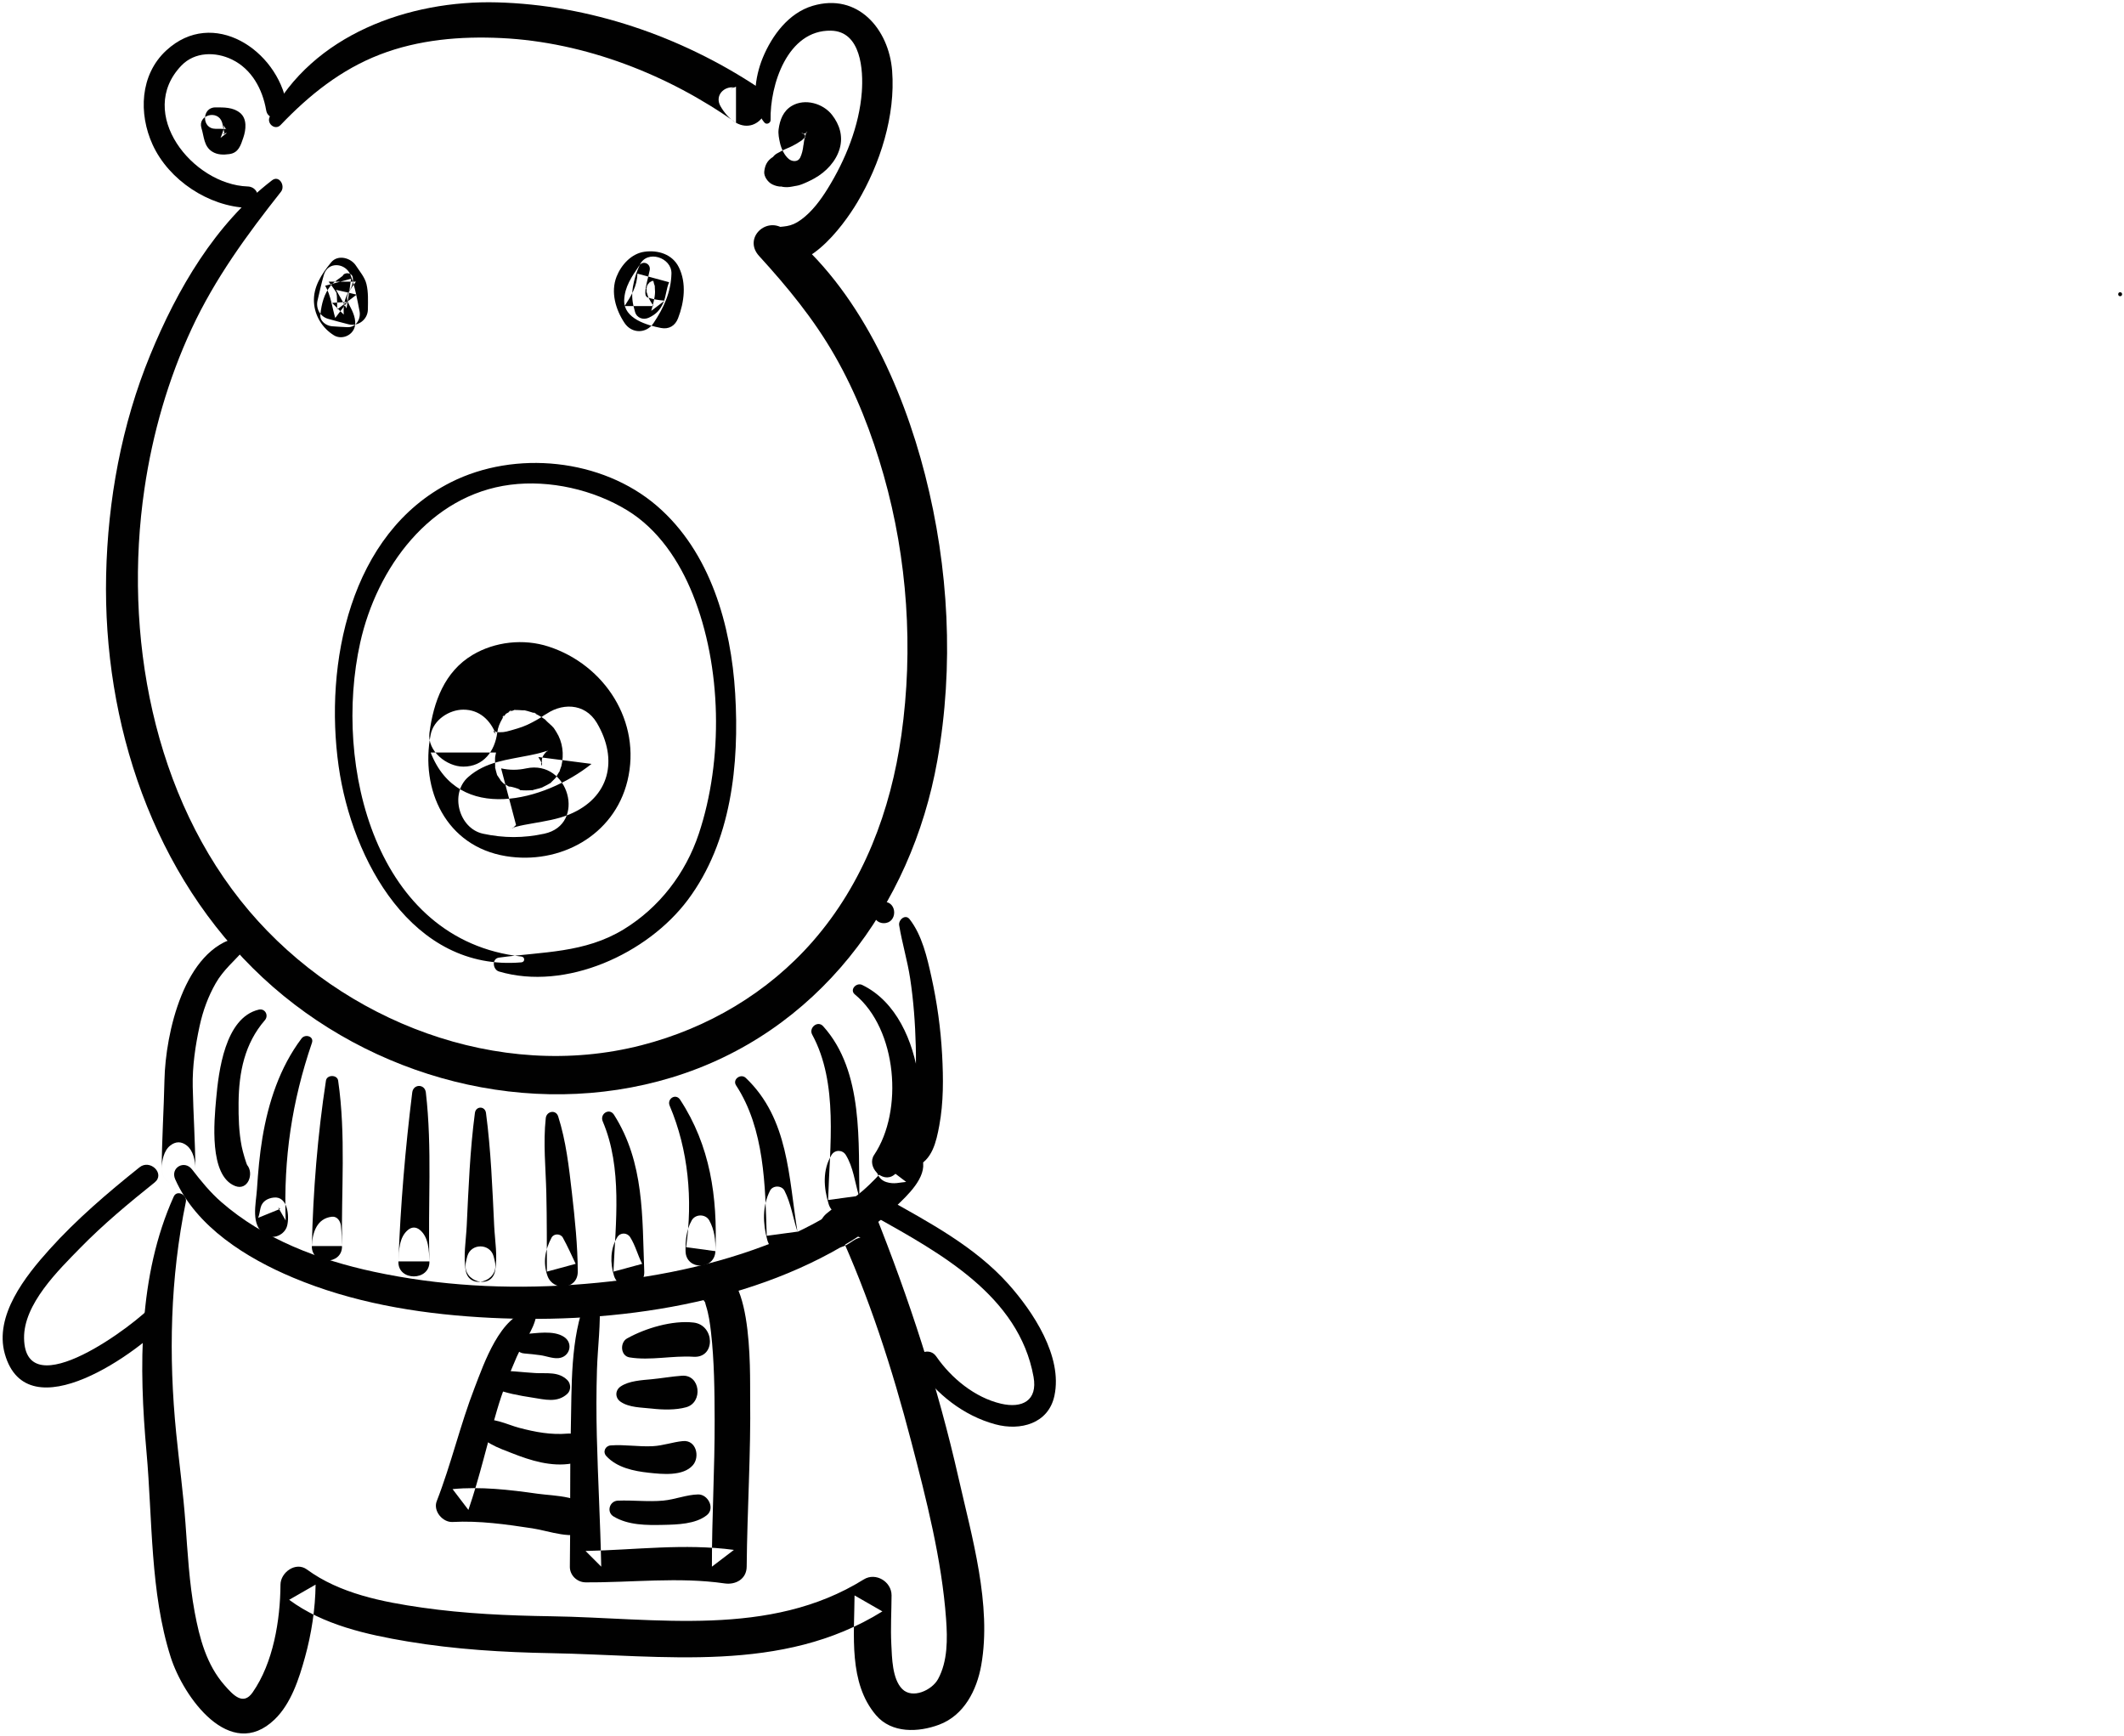 <?xml version="1.0" encoding="UTF-8"?>
<svg width="591px" height="483px" viewBox="0 0 591 483" version="1.1" xmlns="http://www.w3.org/2000/svg" xmlns:xlink="http://www.w3.org/1999/xlink">
    <!-- Generator: Sketch 41 (35326) - http://www.bohemiancoding.com/sketch -->
    <title>bear</title>
    <desc>Created with Sketch.</desc>
    <defs></defs>
    <g id="Page-1" stroke="none" stroke-width="1" fill="none" fill-rule="evenodd">
        <g id="Layer_1" transform="translate(-3293, -67)" fill="#010101">
            <g id="Layer_1_3_">
                <g id="bear" transform="translate(3293, 67)">
                    <path d="M589.926,82.41 C590.645,82.41 590.645,81.297 589.926,81.297 C589.208,81.297 589.208,82.41 589.926,82.41 L589.926,82.41 Z" id="Shape"></path>
                    <path d="M78.087,34.767 C86.032,26.444 94.872,19.353 105.723,15.169 C116.482,11.022 128.122,10.036 139.557,10.593 C162.745,11.722 185.968,20.783 204.79,34.156 L204.79,24.118 C202.066,25.372 203.916,24.271 204.381,24.346 C201.438,23.872 198.844,26.59 200.438,29.477 C201.397,31.211 203.031,33.175 204.792,34.157 C211.392,37.831 216.88,28.223 210.659,24.119 C189.343,10.048 163.901,1.347 138.299,0.66 C113.854,0.004 86.922,9.631 75.07,32.439 C74.087,34.326 76.529,36.399 78.087,34.767 L78.087,34.767 Z" id="Shape"></path>
                    <path d="M75.7,50.157 C59.819,62.36 49.318,80.463 41.801,98.75 C33.831,118.133 29.988,139.132 29.531,160.039 C28.634,201.119 42.585,243.603 73.132,272.011 C103.203,299.98 147.341,311.773 186.89,299.768 C227.306,287.499 253.581,252.247 260.808,211.604 C265.482,185.315 264.004,157.957 257.406,132.131 C251.102,107.465 238.806,80.19 218.474,63.952 C213.39,59.892 206.659,66.219 211.214,71.211 C219.113,79.863 226.369,88.674 232.222,98.867 C238.24,109.348 242.603,120.651 245.897,132.255 C252.501,155.522 254.195,180.558 250.808,204.506 C247.83,225.557 240.282,245.697 226.185,261.852 C213.658,276.208 196.894,286.068 178.502,290.79 C138.708,301.014 95.439,284.193 69.319,253.423 C42.431,221.746 34.283,176.244 40.194,135.985 C42.446,120.644 46.785,105.551 53.314,91.483 C59.767,77.579 68.699,65.327 78.17,53.362 C79.475,51.712 77.693,48.626 75.7,50.157 L75.7,50.157 Z" id="Shape"></path>
                    <path d="M214.416,33.407 C214.2,23.667 219.097,8.313 231.198,8.532 C239.616,8.684 240.242,19.571 239.8,25.576 C239.105,35.017 235.242,44.497 230.304,52.475 C228.353,55.626 225.981,58.852 222.966,61.069 C219.839,63.368 218.237,62.831 214.679,63.414 C210.445,64.108 210.456,69.99 213.566,71.939 C223.412,78.111 234.498,63.103 238.569,56.253 C244.89,45.621 249.204,32.157 248.235,19.693 C247.337,8.108 238.687,-2.104 226.134,1.618 C219.415,3.61 214.819,9.869 212.257,16.035 C210.105,21.221 208.735,29.431 212.716,34.109 C213.288,34.784 214.435,34.234 214.416,33.407 L214.416,33.407 Z" id="Shape"></path>
                    <path d="M95.331,76.77 C95.304,76.831 92.726,78.57 92.078,79.374 C90.152,81.767 89.469,84.513 89.14,87.517 C88.936,89.382 90.781,90.637 92.393,90.77 C93.815,90.885 95.239,90.953 96.664,91.023 C99.084,91.143 100.462,88.707 100.045,86.585 C99.378,83.191 98.787,79.761 97.535,76.525 C96.213,73.109 91.222,72.607 90.097,76.525 C89.431,78.844 88.925,81.212 88.362,83.559 C87.825,85.796 89.04,88.047 91.281,88.7 C93.159,89.246 95.059,89.72 96.951,90.216 C99.659,90.927 102.33,88.894 102.362,86.094 C102.388,83.752 102.521,81.342 101.968,79.043 C101.503,77.115 100.092,75.525 99.043,73.902 C97.635,71.72 94.001,70.7 92.123,73.009 C89.528,76.2 87.125,79.75 87.36,84.054 C87.568,87.86 89.696,91.292 92.9,93.277 C94.742,94.418 97.249,93.677 98.316,91.857 C99.465,89.895 98.526,87.432 97.578,85.602 C96.882,84.257 96.583,83.737 96.568,82.984 C96.54,81.587 98.144,79.584 99.044,78.351 L91.436,78.351 C92.234,79.478 93.16,80.569 93.8,81.797 C93.448,81.123 93.715,82.03 93.731,82.27 C93.814,83.541 93.799,84.822 93.814,86.093 C95.618,84.719 97.42,83.345 99.225,81.972 C97.321,81.519 95.419,81.042 93.503,80.64 C94.477,82.353 95.449,84.067 96.423,85.781 C96.863,83.042 97.352,80.307 97.673,77.551 C95.277,78.2 92.882,78.85 90.485,79.497 C92.063,82.174 92.403,85.496 93.281,88.45 C94.408,86.971 95.535,85.491 96.662,84.012 C95.237,84.082 93.813,84.15 92.391,84.266 C93.475,85.35 94.559,86.434 95.644,87.519 C95.51,85.058 95.827,82.978 97.209,80.92 C97.928,79.853 98.371,78.44 98.149,77.142 C97.932,75.857 95.873,75.592 95.331,76.77 L95.331,76.77 Z" id="Shape"></path>
                    <path d="M177.865,73.892 C175.822,76.925 173.789,79.781 173.68,83.559 C173.534,88.639 180.061,90.499 183.912,91.244 C186.146,91.676 187.865,90.631 188.67,88.543 C190.391,84.086 191.067,78.794 188.902,74.386 C187.092,70.702 183.08,69.511 179.306,70.04 C175.66,70.552 172.838,73.718 171.56,76.957 C169.855,81.277 171.316,86.18 173.789,89.871 C175.799,92.868 179.848,92.878 181.852,89.871 C184.699,85.606 186.693,81.328 186.831,76.123 C186.953,71.623 180.001,69.352 177.998,73.73 C177.09,75.715 176.451,77.691 176.102,79.847 C175.678,82.469 175.979,84.316 176.7,86.79 C177.208,88.527 179.036,89.096 180.575,88.366 C182.545,87.429 183.684,86.259 184.561,84.234 C185.356,82.4 185.381,80.323 186.183,78.515 C183.239,77.717 180.293,76.919 177.35,76.121 C177.294,79.62 175.653,82.288 173.787,85.156 L181.85,85.156 C181.368,84.452 180.93,83.736 180.537,82.977 C180.302,82.459 180.273,82.415 180.46,82.845 C180.302,82.46 180.183,82.062 180.064,81.661 C179.687,80.362 179.955,81.938 179.91,80.673 C179.861,79.338 179.687,81.152 179.973,79.913 C180.258,78.683 179.619,80.376 180.199,79.3 C180.779,78.222 179.717,79.703 180.533,78.831 C181.357,77.951 179.929,79.14 180.925,78.5 C181.928,77.856 180.203,78.653 181.321,78.3 C182.454,77.942 180.503,78.261 181.675,78.24 C182.129,78.264 182.001,78.236 181.291,78.154 C181.532,78.188 181.768,78.262 181.999,78.337 C181.395,78.063 181.288,78.025 181.685,78.226 C182.461,78.635 180.997,77.591 181.679,78.192 C181.969,78.508 181.935,78.442 181.575,77.99 C181.757,78.225 181.892,78.49 182.03,78.75 C181.579,77.897 182.177,79.4 182.245,79.729 C182.118,79.105 182.271,80.874 182.266,81.204 C182.233,83.004 181.666,84.743 181.212,86.483 C182.454,85.537 183.696,84.589 184.941,83.644 C183.311,83.516 181.729,83.29 180.183,82.743 C179.822,82.615 179.656,82.193 179.634,82.108 C179.257,80.543 180.447,77.062 180.787,75.121 C181.109,73.34 178.907,72.339 177.865,73.892 L177.865,73.892 Z" id="Shape"></path>
                    <path d="M145.074,266.113 C104.441,261.629 92.637,212.921 100.224,178.801 C104.862,157.943 119.63,137.716 142.018,134.857 C152.978,133.457 165.146,136.239 174.541,141.984 C183.156,147.252 189.04,156.112 192.747,165.317 C200.858,185.462 201.291,211.424 194.435,231.978 C190.761,242.989 183.466,252.478 173.561,258.539 C162.676,265.199 150.981,264.742 138.845,266.414 C136.766,266.701 137.104,269.766 138.845,270.278 C157.476,275.778 180.168,265.343 191.388,250.347 C203.513,234.142 205.742,212.606 204.565,192.954 C203.425,173.978 197.673,153.551 182.788,140.742 C167.46,127.553 143.322,125.171 125.469,134.165 C97.288,148.361 90.193,184.761 94.231,213.212 C97.918,239.191 114.685,270.343 145.075,267.73 C146.125,267.641 146.105,266.228 145.074,266.113 L145.074,266.113 Z" id="Shape"></path>
                    <path d="M66.248,260.785 C51.186,263.983 46.029,287.674 45.763,300.461 C45.592,308.678 45.009,317.399 45.009,325.112 C45.009,331.133 54.345,331.133 54.345,325.112 C54.345,322.928 53.774,320.113 51.996,318.709 C50.462,317.496 48.891,317.496 47.355,318.709 C45.578,320.113 45.007,322.932 45.007,325.112 C45.007,331.133 54.343,331.133 54.343,325.112 C54.343,317.994 53.785,309.935 53.627,302.326 C53.509,296.634 54.348,290.926 55.558,285.371 C56.465,281.205 57.913,277.235 60.027,273.533 C62.166,269.787 65.364,267.22 68.129,264.016 C69.406,262.539 68.191,260.373 66.248,260.785 L66.248,260.785 Z" id="Shape"></path>
                    <path d="M250.189,257.416 C251.008,262.381 252.483,267.209 253.247,272.201 C254.192,278.396 254.646,284.695 254.812,290.957 C254.963,296.685 254.792,302.496 253.881,308.158 C253.527,310.336 253.079,312.637 252.207,314.674 C251.479,316.369 250.277,317.795 249.783,319.597 C249.017,322.379 251.785,325.653 254.753,324.568 C259.402,322.869 260.531,317.558 261.346,313.186 C262.557,306.698 262.497,299.992 262.144,293.428 C261.749,286.153 260.74,278.895 259.166,271.782 C257.976,266.387 256.562,260.165 253.094,255.726 C251.896,254.192 249.942,255.923 250.189,257.416 L250.189,257.416 Z" id="Shape"></path>
                    <path d="M48.756,328.093 C54.649,341.374 68.656,350.03 81.506,355.428 C97.902,362.321 115.617,365.345 133.292,366.449 C167.813,368.609 207.102,363.706 237.008,345.14 C241.387,342.419 245.529,339.234 249.252,335.665 C252.438,332.614 257.918,327.6 256.732,322.782 C256.054,320.028 253.38,319.094 250.871,319.454 C248.928,319.732 247.342,321.124 245.728,322.107 C242.953,323.801 243.552,327.903 246.61,328.854 C248.792,329.534 250.261,328.954 252.136,328.815 C250.605,327.649 249.073,326.482 247.54,325.316 C246.977,323.107 247.677,323.106 246.711,324.347 C246.24,324.951 245.74,325.534 245.24,326.114 C244.214,327.306 243.102,328.425 241.971,329.517 C239.441,331.965 236.649,334.087 233.733,336.051 C227.268,340.405 220.15,343.766 212.878,346.516 C195.852,352.956 177.633,356.172 159.524,357.436 C140.966,358.732 122.185,357.718 103.984,353.803 C88.775,350.532 73.446,344.768 61.585,334.417 C58.496,331.723 55.938,328.581 53.442,325.348 C51.312,322.589 47.317,324.852 48.756,328.093 L48.756,328.093 Z" id="Shape"></path>
                    <path d="M71.99,280.888 C62.585,283.128 60.823,298.108 60.139,305.771 C59.603,311.771 58.096,327.072 65.41,329.948 C69.008,331.363 70.719,326.512 68.789,324.143 C68.578,323.882 67.579,320.615 67.252,318.96 C66.467,314.981 66.344,310.853 66.383,306.807 C66.466,298.296 68.065,290.328 73.7,283.828 C74.844,282.507 73.764,280.466 71.99,280.888 L71.99,280.888 Z" id="Shape"></path>
                    <path d="M83.906,288.904 C77.839,296.959 74.651,306.729 73.011,316.588 C72.23,321.287 71.811,326.043 71.503,330.793 C71.228,335.061 69.642,340.814 73.756,343.522 C76.003,345.001 79.238,343.542 79.89,341.027 C80.577,338.371 80.057,332.72 76.17,333.166 C74.489,333.357 72.987,334.179 72.526,335.939 C72.285,336.862 72.197,337.926 71.836,338.805 C73.882,337.975 75.926,337.143 77.971,336.311 C77.785,336.184 77.601,336.055 77.415,335.928 C78.105,337.131 78.797,338.334 79.487,339.539 C78.884,322.266 81.213,306.449 86.798,290.125 C87.427,288.287 84.903,287.582 83.906,288.904 L83.906,288.904 Z" id="Shape"></path>
                    <path d="M90.697,300.626 C88.372,315.77 87.124,331.337 86.769,346.655 C86.644,352.073 95.309,352.07 95.166,346.655 C95.117,344.782 95.063,342.804 94.853,340.96 C94.713,339.739 93.834,338.353 92.392,338.499 C88.191,338.933 86.923,342.88 86.769,346.655 L95.166,346.655 C94.926,331.366 96.299,315.798 94.085,300.626 C93.84,298.936 90.955,298.946 90.697,300.626 L90.697,300.626 Z" id="Shape"></path>
                    <path d="M114.703,303.941 C112.776,319.519 111.439,335.238 110.859,350.928 L119.489,350.928 C119.355,347.906 119.306,344.196 116.818,342.164 C115.757,341.299 114.591,341.299 113.531,342.164 C111.042,344.193 110.994,347.903 110.86,350.928 C110.613,356.485 119.655,356.503 119.49,350.928 C119.027,335.282 120.305,319.519 118.493,303.941 C118.208,301.498 115.002,301.513 114.703,303.941 L114.703,303.941 Z" id="Shape"></path>
                    <path d="M132.141,309.637 C130.758,320.087 130.37,330.533 129.861,341.062 C129.666,345.092 128.858,349.569 129.608,353.563 C130.613,358.917 138.761,356.643 137.761,351.315 C137.643,350.686 137.51,350.078 137.331,349.461 C136.288,345.851 131.08,345.851 130.036,349.461 C129.858,350.076 129.725,350.687 129.607,351.315 C128.607,356.643 136.755,358.919 137.76,353.563 C138.51,349.569 137.7,345.092 137.507,341.062 C136.996,330.534 136.61,320.087 135.227,309.637 C134.964,307.654 132.404,307.654 132.141,309.637 L132.141,309.637 Z" id="Shape"></path>
                    <path d="M151.86,311.062 C151.106,317.962 151.847,324.962 152.014,331.884 C152.191,339.192 152.141,346.471 152.168,353.778 C154.838,353.054 157.507,352.333 160.176,351.608 C159.039,349.17 157.905,346.673 156.61,344.317 C155.968,343.148 154.109,343.124 153.473,344.317 C151.655,347.738 151.027,351.217 152.322,354.921 C153.882,359.378 160.781,358.817 160.762,353.777 C160.735,346.471 159.962,339.136 159.137,331.883 C158.327,324.785 157.494,317.406 155.312,310.592 C154.678,308.611 152.071,309.135 151.86,311.062 L151.86,311.062 Z" id="Shape"></path>
                    <path d="M167.711,311.979 C173.229,324.932 171.305,340.122 170.687,353.778 C173.351,353.055 176.015,352.336 178.679,351.613 C177.432,349.17 176.8,346.491 175.34,344.188 C174.499,342.868 172.597,342.835 171.764,344.188 C169.785,347.403 169.743,351.376 170.84,354.917 C172.236,359.43 179.453,358.753 179.265,353.775 C178.682,338.556 179.322,323.469 170.849,310.142 C169.558,308.114 166.816,309.874 167.711,311.979 L167.711,311.979 Z" id="Shape"></path>
                    <path d="M186.34,307.636 C191.569,319.925 192.789,333.824 190.903,346.977 C193.624,347.345 196.342,347.713 199.063,348.081 C199.121,345.049 198.837,342.213 197.354,339.531 C196.333,337.69 193.483,337.69 192.462,339.531 C190.979,342.213 190.695,345.049 190.753,348.081 C190.856,353.452 198.848,353.421 199.063,348.081 C199.666,333.012 197.633,318.744 189.24,305.94 C188.023,304.083 185.509,305.685 186.34,307.636 L186.34,307.636 Z" id="Shape"></path>
                    <path d="M204.817,301.96 C212.732,314.066 212.922,329.835 213.338,343.809 C216.19,343.423 219.039,343.038 221.891,342.653 C220.665,338.905 220.076,334.745 218.276,331.247 C217.501,329.737 215.037,329.726 214.262,331.247 C212.082,335.534 212.241,340.421 213.493,344.969 C215.014,350.491 222.776,348.077 221.889,342.656 C219.398,327.415 219.473,311.273 207.517,299.884 C206.137,298.564 203.719,300.281 204.817,301.96 L204.817,301.96 Z" id="Shape"></path>
                    <path d="M225.99,287.832 C233.352,301.371 230.843,319.084 230.421,333.844 C233.275,333.457 236.13,333.073 238.984,332.686 C237.88,328.914 237.421,324.672 235.331,321.299 C234.419,319.828 232.293,319.818 231.384,321.299 C228.817,325.489 229.173,330.463 230.579,335.002 C232.009,339.614 239.259,338.887 239.142,333.844 C238.774,317.998 240.431,298.129 229.031,285.49 C227.51,283.808 224.967,285.953 225.99,287.832 L225.99,287.832 Z" id="Shape"></path>
                    <path d="M237.863,276.652 C249.628,286.328 251.451,309.048 243.223,321.308 C241.047,324.551 245.516,329.365 248.78,326.865 C256.71,320.791 256.903,308.922 255.569,299.787 C254.104,289.765 249.506,278.662 239.898,274.016 C238.287,273.235 236.299,275.367 237.863,276.652 L237.863,276.652 Z" id="Shape"></path>
                    <path d="M222.647,43.858 C223.131,42.865 223.389,41.702 223.52,40.609 C223.607,39.876 223.413,41.335 223.512,40.656 C223.537,40.477 223.571,40.301 223.603,40.122 C223.685,39.667 223.863,38.269 223.674,39.605 C223.704,39.386 223.744,39.169 223.785,38.954 C223.894,38.378 224.076,37.823 224.245,37.263 C224.281,37.139 224.326,37.018 224.37,36.896 C224.572,36.329 223.919,37.923 224.156,37.391 C224.26,37.157 224.385,36.933 224.523,36.716 C224.936,36.07 223.709,37.661 224.306,36.998 C224.58,36.695 225.287,36.197 223.929,37.231 C224.065,37.127 224.212,37.051 224.359,36.964 C224.944,36.612 223.023,37.421 223.941,37.152 C224.823,36.893 222.996,37.242 223.339,37.207 C223.499,37.191 223.661,37.193 223.82,37.201 C224.56,37.235 222.359,36.945 223.217,37.122 C223.409,37.162 223.598,37.222 223.783,37.288 C224.137,37.415 222.402,36.642 223.262,37.081 C223.422,37.162 223.575,37.256 223.723,37.352 C224.553,37.892 223.016,36.778 223.301,37.013 C223.469,37.151 223.623,37.301 223.775,37.456 C223.908,37.592 224.029,37.737 224.148,37.885 C222.954,36.399 223.544,37.081 223.792,37.471 C223.896,37.634 223.984,37.804 224.072,37.976 C224.43,38.69 223.512,36.465 223.878,37.534 C223.941,37.72 223.988,37.91 224.031,38.101 C224.27,39.178 223.912,37.042 223.96,37.468 C223.982,37.669 223.988,37.871 223.985,38.073 C223.985,38.177 223.977,38.28 223.969,38.383 C223.911,39.242 224.198,36.893 224.081,37.564 C224.045,37.778 223.986,37.989 223.926,38.197 C223.893,38.304 223.854,38.411 223.814,38.517 C223.579,39.155 224.437,37.099 224.147,37.718 C224.043,37.94 223.92,38.151 223.793,38.358 C223.726,38.466 223.65,38.573 223.577,38.677 C223.164,39.269 224.603,37.407 223.975,38.151 C223.586,38.612 223.135,39.018 222.666,39.395 C224.305,38.078 223.202,38.974 222.77,39.255 C222.398,39.498 222.028,39.74 221.646,39.969 C220.896,40.421 220.105,40.803 219.304,41.157 C221.901,40.011 218.2,41.63 218.629,41.439 C218.4,41.542 218.17,41.648 217.941,41.752 C217.378,42.009 216.859,42.374 216.293,42.639 C215.815,42.861 215.285,43.373 214.908,43.806 C215.082,43.678 215.257,43.551 215.429,43.424 C215.265,43.535 215.102,43.645 214.937,43.753 C213.447,44.739 212.863,45.972 212.656,47.696 C212.485,49.118 213.724,50.763 214.937,51.321 C215.815,51.725 216.479,51.884 217.447,51.935 C218.403,51.983 216.251,51.749 217.51,51.948 C218.656,52.128 219.36,52.11 220.498,51.896 C220.891,51.823 221.928,51.674 220.173,51.891 C221.1,51.777 221.954,51.693 222.819,51.375 C224.103,50.905 225.386,50.304 226.587,49.638 C229.824,47.839 232.671,44.87 233.671,41.233 C234.605,37.84 233.615,34.669 231.525,31.979 C229.009,28.74 223.966,27.314 220.337,29.445 C217.919,30.863 216.999,33.351 216.649,35.976 C216.483,37.223 216.763,38.561 217.034,39.774 C217.379,41.332 218.247,43.239 219.512,44.26 C220.441,45.007 222.035,45.113 222.647,43.858 L222.647,43.858 Z" id="Shape"></path>
                    <path d="M163.119,361.355 C158.59,372.211 159.117,385.993 158.83,397.553 C158.515,410.318 158.764,423.087 158.562,435.853 C158.524,438.246 160.577,440.202 162.927,440.217 C175.813,440.31 188.82,438.657 201.641,440.517 C204.717,440.962 207.734,439.289 207.764,435.853 C207.904,420.112 208.946,404.414 208.728,388.658 C208.641,382.455 209.831,347.496 195.797,354.212 C192.151,355.955 193.762,360.74 196.805,361.923 C195.251,361.319 193.719,358.919 195.69,361.61 C196.504,362.723 196.047,362.053 196.432,363.239 C197.203,365.612 197.553,368.137 197.833,370.608 C198.753,378.696 198.824,386.893 198.85,395.022 C198.891,408.637 198.06,422.245 198.088,435.856 C200.131,434.3 202.172,432.747 204.212,431.19 C190.426,429.336 176.742,431.208 162.927,431.491 C164.382,432.946 165.836,434.401 167.291,435.856 C167.053,423.7 166.359,411.559 166.062,399.405 C165.914,393.301 165.916,387.198 166.104,381.096 C166.3,374.725 167.218,368.217 166.799,361.856 C166.656,359.633 163.918,359.438 163.119,361.355 L163.119,361.355 Z" id="Shape"></path>
                    <path d="M170.734,421.896 C174.818,424.353 179.929,424.334 184.552,424.232 C188.449,424.144 193.512,424.034 196.662,421.541 C199.055,419.646 196.998,415.714 194.266,415.761 C191.077,415.817 187.794,417.178 184.549,417.477 C180.332,417.865 176.135,417.319 171.924,417.489 C169.596,417.58 168.667,420.655 170.734,421.896 L170.734,421.896 Z" id="Shape"></path>
                    <path d="M168.7,405.08 C171.629,408.293 176.339,409.271 180.5,409.722 C184.174,410.118 190.073,410.779 192.8,407.616 C194.802,405.295 193.738,400.563 190.026,400.916 C187.175,401.187 184.524,402.19 181.601,402.34 C177.7,402.537 173.815,401.831 169.928,402.122 C168.411,402.232 167.641,403.917 168.7,405.08 L168.7,405.08 Z" id="Shape"></path>
                    <path d="M172.685,389.979 C175.081,391.623 178.523,391.555 181.316,391.875 C184.33,392.22 188.004,392.326 190.952,391.496 C195.684,390.163 194.9,382.373 189.764,382.733 C186.947,382.932 184.133,383.442 181.316,383.712 C178.593,383.973 174.998,384.141 172.685,385.729 C171.107,386.813 171.107,388.895 172.685,389.979 L172.685,389.979 Z" id="Shape"></path>
                    <path d="M175.159,377.633 C180.989,378.589 187.057,377.085 192.968,377.461 C199.192,377.857 198.927,368.614 192.968,367.938 C187.083,367.27 179.577,369.506 174.473,372.365 C172.443,373.499 172.63,377.217 175.159,377.633 L175.159,377.633 Z" id="Shape"></path>
                    <path d="M147.583,364.61 C139.241,365.746 134.617,379.487 132.078,386.025 C128.055,396.392 125.56,407.28 121.518,417.637 C120.459,420.347 123.155,423.575 125.926,423.423 C133.32,423.017 140.838,424.08 148.133,425.194 C153.081,425.951 159.184,428.536 163.76,425.987 C165.563,424.983 165.946,422.753 165.063,421.016 C162.521,416.016 154.384,416.245 149.497,415.552 C141.729,414.453 133.772,413.524 125.927,414.279 C127.396,416.209 128.865,418.135 130.334,420.065 C133.475,410.936 135.584,401.484 138.313,392.229 C139.81,387.152 141.678,382.284 143.796,377.438 C145.38,373.813 148.488,370.085 149.169,366.193 C149.352,365.151 148.596,364.472 147.583,364.61 L147.583,364.61 Z" id="Shape"></path>
                    <path d="M132.367,397.283 C133.587,401.175 138.989,402.915 142.443,404.279 C147.698,406.355 153.421,408.133 159.101,407.154 C163.8,406.342 162.718,398.427 157.975,398.835 C153.258,399.237 148.941,398.411 144.392,397.21 C141.121,396.347 136.846,394.061 133.496,395.295 C132.694,395.589 132.086,396.389 132.367,397.283 L132.367,397.283 Z" id="Shape"></path>
                    <path d="M137.285,386.182 C140.728,387.593 144.416,388.249 148.081,388.813 C151.579,389.352 155.044,390.358 157.85,387.777 C158.928,386.785 158.882,384.929 157.85,383.93 C155.366,381.524 152.257,382.167 149.004,381.994 C145.312,381.799 141.629,381.213 137.928,381.437 C135.073,381.613 134.81,385.166 137.285,386.182 L137.285,386.182 Z" id="Shape"></path>
                    <path d="M145.927,376.548 C147.391,376.649 148.817,376.827 150.271,377.014 C151.948,377.227 153.667,377.977 155.353,377.845 C158.508,377.598 159.658,373.739 156.952,371.942 C154.035,370.005 149.23,370.936 145.928,371.159 C142.454,371.391 142.455,376.313 145.927,376.548 L145.927,376.548 Z" id="Shape"></path>
                    <path d="M48.328,332.917 C38.428,354.911 38.64,380.344 40.765,403.965 C42.453,422.723 41.739,442.967 47.5,461.034 C51.031,472.105 64,490.288 76.406,478.368 C80.996,473.959 83.219,467.01 84.863,461.055 C86.661,454.546 87.738,447.611 87.812,440.852 C85.361,442.258 82.91,443.665 80.458,445.073 C89.858,452.044 102.087,454.768 113.41,456.666 C126.582,458.872 140.006,459.685 153.345,459.922 C184.561,460.478 217.565,465.691 245.523,448.299 C242.942,446.819 240.36,445.336 237.778,443.855 C237.72,454.849 236.061,468.166 243.744,477.168 C248.121,482.299 255.558,481.967 261.297,479.824 C268.245,477.229 271.781,470.237 273.017,463.337 C276.019,446.547 270.389,427.416 266.713,411.187 C261,385.964 252.979,361.353 243.373,337.355 C242.211,334.448 239.67,332.594 236.426,333.412 C233.684,334.1 232.444,335.75 230.301,337.364 C225.057,341.318 229.471,349.555 235.553,346.349 C236.856,345.661 237.987,344.511 239.43,344.302 C237.303,343.438 235.176,342.573 233.051,341.705 C241.84,360.775 248.266,380.792 253.563,401.09 C257.749,417.121 262.045,433.834 263.247,450.428 C263.644,455.943 263.73,462.166 261.001,467.146 C259.312,470.226 253.882,472.756 251.032,469.883 C248.244,467.07 248.201,461.142 248.011,457.493 C247.775,452.947 248.054,448.401 248.077,443.854 C248.097,440.029 243.663,437.335 240.332,439.41 C214.134,455.72 182.575,450.093 153.35,449.655 C141.357,449.475 129.321,448.95 117.437,447.247 C106.447,445.673 94.523,443.34 85.397,436.636 C82.3,434.362 78.066,437.453 78.044,440.857 C77.978,450.754 76.052,462.582 70.29,470.84 C67.66,474.611 64.896,471.599 62.477,468.846 C57.463,463.144 55.52,455.775 54.167,448.492 C52.646,440.304 52.205,431.901 51.594,423.606 C50.98,415.282 49.855,407.028 49.026,398.722 C46.876,377.172 47.348,355.611 51.717,334.346 C52.111,332.405 49.236,330.903 48.328,332.917 L48.328,332.917 Z" id="Shape"></path>
                    <path d="M38.822,324.749 C29.975,331.827 21.335,339.187 13.74,347.624 C7.113,354.984 -1.667,365.992 1.344,376.657 C7.563,398.689 39.004,376.06 47.032,366.958 C49.56,364.091 45.366,359.863 42.822,362.748 C37.752,368.497 6.991,391.588 6.696,372.311 C6.55,362.811 16.228,353.415 22.301,347.202 C28.739,340.614 35.848,334.71 43.031,328.96 C46.03,326.56 41.788,322.374 38.822,324.749 L38.822,324.749 Z" id="Shape"></path>
                    <path d="M255.357,380.355 C260.527,387.851 268.096,393.866 276.973,396.26 C283.911,398.131 291.715,396.091 293.387,388.325 C295.753,377.344 287.4,364.839 280.533,357.176 C271.22,346.783 258.43,340.024 246.429,333.281 C243.078,331.398 240.078,336.541 243.425,338.422 C261.621,348.644 283.511,360.476 287.583,383.045 C288.783,389.696 284.379,391.869 278.556,390.519 C271.259,388.827 264.673,383.406 260.497,377.351 C258.333,374.213 253.17,377.186 255.357,380.355 L255.357,380.355 Z" id="Shape"></path>
                    <path d="M245.926,256.83 C249.766,256.83 249.766,250.877 245.926,250.877 C242.088,250.877 242.088,256.83 245.926,256.83 L245.926,256.83 Z" id="Shape"></path>
                    <path d="M79.797,29.062 C77.167,13.928 59.278,2.011 46.256,14.041 C38.909,20.826 38.555,31.651 42.447,40.207 C46.975,50.154 58.099,57.459 68.926,57.83 C72.767,57.961 72.754,52.008 68.926,51.877 C53.553,51.352 37.745,31.524 50.465,18.251 C54.184,14.37 60.001,14.344 64.567,16.569 C70.073,19.253 73.047,24.833 74.057,30.645 C74.712,34.421 80.449,32.815 79.797,29.062 L79.797,29.062 Z" id="Shape"></path>
                    <path d="M56.057,35.646 C56.797,38.005 56.695,40.727 59.071,42.2 C60.53,43.106 62.208,43.1 63.85,42.866 C66.381,42.506 66.977,40.434 67.705,38.292 C68.452,36.097 68.819,33.019 66.759,31.374 C64.799,29.811 62.319,29.878 59.927,29.878 C56.088,29.877 56.088,35.83 59.927,35.831 C60.77,35.831 61.613,35.83 62.454,35.88 C63.386,35.936 62.131,35.771 62.94,35.952 C63.058,35.981 63.174,36.015 63.288,36.056 C62.457,35.785 63.37,36.24 62.665,35.677 C62.839,35.816 62.349,35.014 62.415,35.29 C62.149,34.197 62.237,35.977 62.366,35.209 C62.185,36.281 61.777,37.355 61.356,38.353 C61.949,37.897 62.542,37.441 63.135,36.985 C62.555,37.089 62.836,37.049 62.317,37.074 C61.406,37.116 62.687,37.227 61.968,37.048 C62.102,37.081 62.766,37.647 62.371,37.257 C62.621,37.601 62.663,37.632 62.496,37.354 C62.65,37.74 62.672,37.773 62.561,37.453 C62.206,36.351 62.144,35.174 61.796,34.065 C60.653,30.412 54.905,31.971 56.057,35.646 L56.057,35.646 Z" id="Shape"></path>
                    <path d="M138.353,203.854 C138.56,202.285 139.024,201.246 139.827,199.83 C141.139,197.517 138.729,200.886 140.435,199.026 C141.405,197.968 139.634,199.297 141.687,198.076 C143.82,196.805 139.952,198.59 142.303,197.824 C144.766,197.02 142.159,197.625 143.663,197.527 C144.149,197.495 147.444,197.818 145.182,197.466 C146.279,197.636 147.346,197.962 148.399,198.303 C150.966,199.134 146.83,197.482 149.269,198.704 C150.304,199.224 151.265,199.874 152.208,200.539 C150.765,199.521 153.323,201.719 153.588,201.992 C154.294,202.829 154.37,202.884 153.814,202.155 C154.168,202.643 154.5,203.144 154.812,203.659 C156.548,206.398 156.997,209.83 156.199,213.118 C156.147,213.333 155.097,215.985 155.923,214.176 C155.748,214.558 153.897,217.362 155.155,215.76 C154.656,216.395 154.072,216.954 153.492,217.511 C152.468,218.496 154.275,217.121 152.205,218.386 C151.91,218.567 149.562,219.635 151.607,218.801 C150.629,219.2 149.604,219.466 148.581,219.712 C147.061,220.078 149.827,219.73 147.176,219.875 C146.128,219.934 145.08,219.858 144.038,219.766 C146.767,220.01 139.799,218.056 142.142,219.153 C141.727,218.959 139.048,217.191 140.852,218.586 C140.046,217.963 139.352,217.212 138.683,216.448 C140.094,218.059 138.62,216.127 138.417,215.77 C137.948,214.809 137.939,214.815 138.394,215.789 C138.207,215.254 138.05,214.711 137.918,214.161 C137.71,213.068 137.682,213.019 137.831,214.015 C137.776,213.38 137.75,212.744 137.755,212.108 C137.723,210.334 137.775,210.604 138.017,209.361 L119.839,209.361 C127.54,229.2 151.452,222.995 164.593,212.52 C159.657,211.883 154.724,211.248 149.788,210.612 C150.191,211.252 150.559,211.91 150.892,212.588 C150.129,211.13 151.018,214.727 150.766,211.872 C150.676,210.852 151.172,209.691 152.936,208.373 C150.994,209.823 153.826,208.351 151.301,209.171 C150.012,209.59 148.673,209.86 147.348,210.133 C141.226,211.393 135.166,211.861 130.262,216.191 C125.072,220.773 127.68,230.501 134.421,231.945 C140.228,233.189 145.625,233.189 151.433,231.945 C163.317,229.399 158.276,211.227 146.421,213.767 C144.021,214.281 141.832,214.281 139.433,213.767 C140.819,219.018 142.205,224.269 143.592,229.521 C141.249,231.586 144.328,229.53 141.734,230.596 C142.351,230.342 143.006,230.176 143.647,229.999 C145.147,229.587 146.696,229.335 148.227,229.061 C151.673,228.446 155.163,227.923 158.415,226.577 C169.649,221.925 172.131,211.33 166.065,201.098 C162.71,195.434 155.959,195.446 151.261,199.19 C153.116,197.711 150.833,199.39 150.557,199.568 C149.749,200.086 148.899,200.534 148.054,200.985 C146.168,201.99 144.811,202.452 142.292,203.16 C140.206,203.747 140.023,203.763 137.535,203.672 C139.419,203.74 136.062,202.971 137.816,203.785 C136.229,203.048 137.706,203.556 138.014,204.349 C136.473,200.379 133.445,197.429 128.925,197.429 C124.977,197.429 120.628,200.277 119.836,204.349 C116.837,219.768 124.129,235.447 140.754,238.182 C155.714,240.643 170.889,232.5 174.591,217.231 C178.579,200.78 168.237,184.928 152.608,179.867 C145.697,177.629 137.718,178.496 131.495,182.201 C123.661,186.865 120.625,195.297 119.498,203.855 C118.826,208.962 124.295,213.281 128.925,213.281 C134.573,213.279 137.682,208.946 138.353,203.854 L138.353,203.854 Z" id="Shape"></path>
                </g>
            </g>
        </g>
    </g>
</svg>